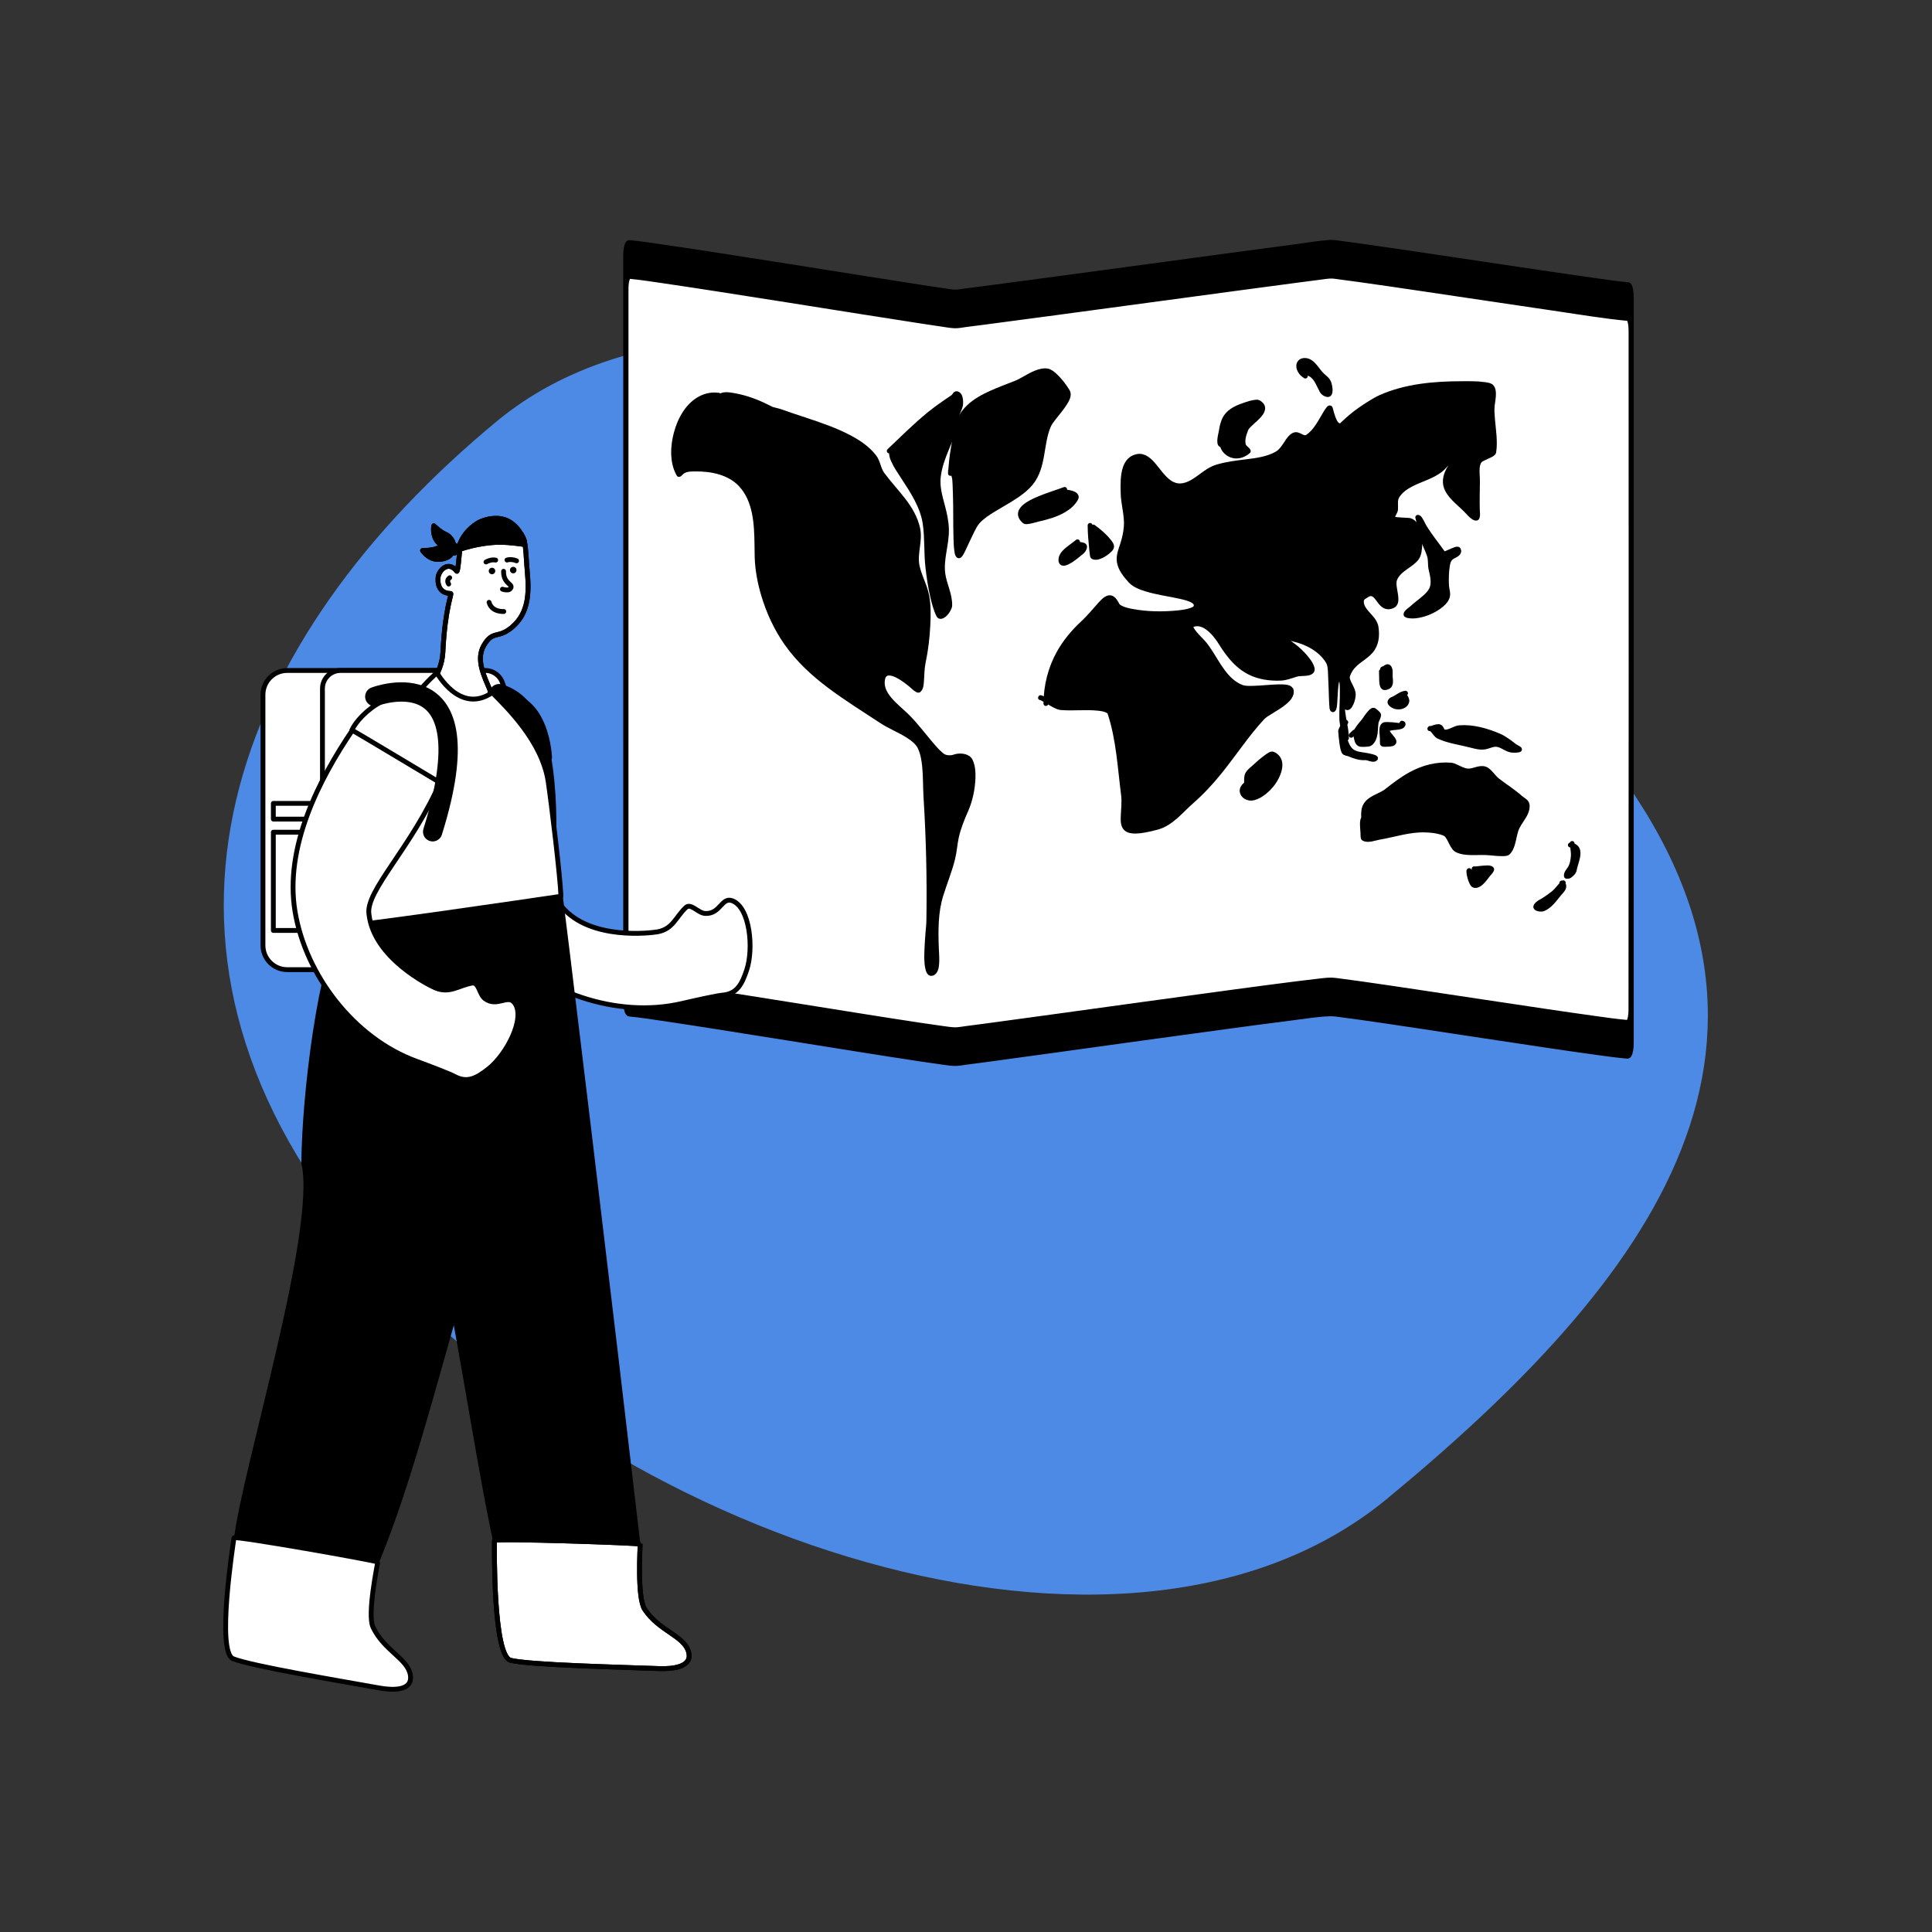 <?xml version="1.0" encoding="UTF-8" standalone="no"?><!DOCTYPE svg PUBLIC "-//W3C//DTD SVG 1.1//EN" "http://www.w3.org/Graphics/SVG/1.1/DTD/svg11.dtd"><svg width="100%" height="100%" viewBox="0 0 1667 1667" version="1.1" xmlns="http://www.w3.org/2000/svg" xmlns:xlink="http://www.w3.org/1999/xlink" xml:space="preserve" xmlns:serif="http://www.serif.com/" style="fill-rule:evenodd;clip-rule:evenodd;stroke-linecap:round;stroke-linejoin:round;stroke-miterlimit:1.5;"><rect x="0" y="0" width="1667" height="1667" fill="#333333" stroke="none"/><rect id="Window" x="0" y="0" width="1666.67" height="1666.67" style="fill:none;"/><g id="Window1" serif:id="Window"><path d="M1196.93,1293.09c-226.717,187.216 -677.254,33.013 -889.302,-223.775c-212.048,-256.788 -105.306,-518.918 121.41,-706.134c226.717,-187.216 734.053,18.709 946.101,275.497c212.048,256.788 48.507,467.197 -178.209,654.412Z" style="fill:#4D8AE5;"/><g><g><g><g><g><path d="M1407.57,259.146c0,-3.475 -0.008,-7.142 -0.866,-10.527c-0.255,-1.005 -0.754,-2.853 -2.001,-2.967c-8.391,-0.766 -16.753,-2.015 -25.099,-3.172c-14.118,-1.956 -28.222,-4.016 -42.323,-6.09c-37.538,-5.521 -75.053,-11.203 -112.585,-16.765c-16.64,-2.466 -33.282,-4.925 -49.941,-7.254c-5.604,-0.783 -11.21,-1.556 -16.824,-2.261c-3.315,-0.416 -6.908,-1.21 -10.265,-1.003c-9.697,0.598 -19.432,2.36 -29.06,3.625c-17.44,2.292 -34.875,4.632 -52.309,6.977c-51.776,6.963 -103.541,14.006 -155.317,20.968c-19.175,2.578 -38.35,5.153 -57.533,7.666c-6.636,0.87 -13.274,1.736 -19.916,2.562c-3.152,0.392 -6.497,1.131 -9.686,1.074c-3.157,-0.057 -6.382,-0.738 -9.5,-1.184c-5.883,-0.842 -11.76,-1.738 -17.635,-2.639c-18.002,-2.762 -35.991,-5.616 -53.98,-8.468c-41.354,-6.554 -82.699,-13.173 -124.076,-19.57c-15.713,-2.429 -31.43,-4.836 -47.165,-7.109c-9.409,-1.359 -18.839,-2.824 -28.305,-3.702c-1.405,-0.131 -2.06,1.737 -2.373,2.832c-0.939,3.274 -0.971,6.885 -0.971,10.27c-0,213.015 -0,426.03 -0,639.045c-0,3.473 0.041,7.178 1.019,10.532c0.325,1.114 0.94,2.867 2.278,2.993c9.303,0.877 18.568,2.343 27.812,3.702c15.476,2.276 30.934,4.683 46.388,7.109c40.966,6.431 81.901,13.07 122.857,19.571c18.136,2.878 36.274,5.75 54.433,8.467c6.113,0.915 12.228,1.817 18.353,2.639c3.567,0.479 7.218,1.136 10.824,1.184c3.237,0.043 6.6,-0.67 9.8,-1.074c6.494,-0.82 12.982,-1.689 19.47,-2.562c18.651,-2.509 37.293,-5.088 55.935,-7.666c50.791,-7.023 101.572,-14.12 152.385,-20.968c17.683,-2.383 35.368,-4.745 53.069,-6.977c10.872,-1.371 21.906,-3.244 32.869,-3.624c3.62,-0.126 7.337,0.556 10.917,1.003c5.598,0.698 11.186,1.473 16.773,2.26c16.435,2.317 32.852,4.783 49.266,7.254c37.046,5.577 74.073,11.285 111.132,16.766c14.141,2.091 28.286,4.159 42.449,6.09c8.729,1.189 17.481,2.462 26.263,3.171c1.397,0.113 2.071,-1.77 2.397,-2.858c0.978,-3.268 1.041,-6.884 1.041,-10.274c0,-213.015 0,-426.03 0,-639.046Z" style="stroke:#000;stroke-width:4.17px;"/><path d="M1407.3,287.138c-0.002,-3.139 -0.049,-6.411 -0.82,-9.481c-0.226,-0.904 -0.667,-2.746 -1.913,-2.866c-21.392,-2.053 -42.693,-5.673 -63.93,-8.783c-37.84,-5.541 -75.653,-11.243 -113.484,-16.837c-17.552,-2.595 -35.105,-5.187 -52.68,-7.645c-5.779,-0.808 -11.561,-1.607 -17.353,-2.333c-3.015,-0.377 -6.268,-1.059 -9.327,-0.93c-3.113,0.131 -6.257,0.69 -9.341,1.077c-5.789,0.727 -11.573,1.483 -17.357,2.242c-17.986,2.36 -35.963,4.774 -53.941,7.191c-52.213,7.021 -104.414,14.119 -156.628,21.134c-19.817,2.662 -39.634,5.322 -59.461,7.911c-5.823,0.761 -11.646,1.517 -17.474,2.242c-3.177,0.395 -6.672,1.213 -9.895,1.076c-3.648,-0.155 -7.329,-0.865 -10.93,-1.383c-5.422,-0.78 -10.837,-1.599 -16.251,-2.426c-17.435,-2.664 -34.855,-5.421 -52.275,-8.178c-41.573,-6.579 -83.132,-13.236 -124.729,-19.681c-15.234,-2.361 -30.473,-4.7 -45.73,-6.928c-10.094,-1.475 -20.21,-3.062 -30.375,-4.044c-1.343,-0.13 -1.95,1.579 -2.241,2.52c-0.925,2.998 -0.985,6.294 -0.986,9.394c-0.063,194.351 0.034,388.702 0.014,583.053c-0,3.194 0.078,6.592 1.057,9.675c0.313,0.985 0.894,2.581 2.189,2.705c10.067,0.972 20.086,2.565 30.08,4.044c15.052,2.227 30.086,4.568 45.117,6.928c41.197,6.47 82.358,13.147 123.544,19.681c17.515,2.779 35.032,5.55 52.573,8.178c6.314,0.946 12.632,1.88 18.963,2.723c3.265,0.435 6.583,0.979 9.884,1.087c3.313,0.108 6.826,-0.666 10.091,-1.077c5.722,-0.72 11.439,-1.478 17.156,-2.241c19.349,-2.583 38.686,-5.249 58.024,-7.912c51.327,-7.068 102.642,-14.215 153.992,-21.133c18.22,-2.455 36.442,-4.893 54.684,-7.192c6.17,-0.778 12.342,-1.543 18.522,-2.241c3.819,-0.432 7.686,-0.978 11.536,-1.078c3.233,-0.084 6.572,0.533 9.763,0.931c5.773,0.719 11.534,1.521 17.293,2.333c15.936,2.247 31.852,4.623 47.766,7.005c37.442,5.605 74.864,11.336 112.32,16.861c13.754,2.028 27.512,4.036 41.287,5.935c9.301,1.282 18.627,2.658 27.992,3.464c1.317,0.113 1.91,-1.633 2.192,-2.547c0.924,-3.003 0.999,-6.296 1.002,-9.4c0.186,-194.352 0.2,-388.702 0.08,-583.054Z" style="fill:#fff;stroke:#000;stroke-width:4.17px;"/></g></g><g><path d="M620.203,341.062c-11.558,-1.801 -21.707,4.708 -28.182,13.866c-2.271,3.213 -4.139,6.705 -5.66,10.33c-1.176,2.803 -2.145,5.693 -2.917,8.633c-2.95,11.233 -3.734,25.051 2.339,35.502c0.105,0.181 0.666,-0.324 0.734,-0.381c0.798,-0.658 1.48,-1.521 2.321,-2.114c3.177,-2.242 7.231,-2.168 10.953,-2.213c14.002,-0.169 29.457,2.806 39.41,13.467c12.741,13.647 13.673,34.056 13.898,51.657c0.047,3.666 0.047,7.334 0.166,10.999c0.359,11.036 2.446,22.012 5.597,32.578c4.372,14.657 10.902,28.806 19.668,41.368c20.677,29.629 52.497,47.748 81.97,67.3c7.463,4.952 15.995,8.09 23.493,13.019c3.75,2.464 7.777,5.496 9.794,9.646c2.446,5.033 3.395,10.738 3.965,16.251c0.931,9.009 0.635,18.078 1.203,27.107c2.223,35.351 3.032,70.839 2.457,106.255c-0.057,3.51 -0.48,7.028 -0.758,10.523c-0.203,2.566 -0.397,5.133 -0.56,7.703c-0.129,2.037 -0.241,4.076 -0.321,6.116c-0.219,5.574 -0.516,11.565 0.767,17.053c0.372,1.592 1.314,4.851 3.625,4.142c3.396,-1.043 3.881,-5.767 4.083,-8.69c0.048,-0.692 0.076,-1.385 0.091,-2.078c0.021,-0.992 0.014,-1.985 -0.009,-2.977c-0.029,-1.246 -0.085,-2.492 -0.15,-3.737c-0.075,-1.448 -0.169,-2.895 -0.222,-4.345c-0.563,-15.305 -0.697,-30.98 3.904,-45.752c3.27,-10.496 7.492,-20.709 10.153,-31.391c1.542,-6.192 1.851,-12.531 3.223,-18.741c1.759,-7.961 4.867,-15.546 8.148,-22.983c3.824,-8.666 5.895,-18.686 6.193,-28.127c0.153,-4.846 -0.181,-10.032 -2.262,-14.49c-1.928,-4.132 -7.818,-4.735 -11.778,-4.005c-1.709,0.316 -3.152,1.071 -4.955,1.179c-1.827,0.109 -3.828,0.027 -5.551,-0.671c-1.875,-0.76 -3.47,-2.212 -4.915,-3.587c-2.507,-2.385 -4.779,-5.02 -7.015,-7.655c-6.652,-7.839 -12.853,-16.124 -20.117,-23.418c-1.587,-1.593 -3.256,-3.102 -4.92,-4.613c-1.36,-1.236 -2.729,-2.462 -4.073,-3.715c-6.017,-5.609 -13.131,-12.82 -12.72,-21.756c0.053,-1.142 0.196,-2.293 0.529,-3.39c0.197,-0.65 0.465,-1.282 0.833,-1.854c2.568,-3.988 8.153,-1.955 11.499,-0.301c0.674,0.333 1.336,0.689 1.988,1.063c0.896,0.512 1.776,1.055 2.636,1.625c1.077,0.714 2.134,1.456 3.171,2.226c1.359,1.008 2.688,2.056 3.995,3.13c1.781,1.462 3.662,3.567 5.79,4.592c0.298,0.144 0.751,0.305 1.043,0.061c2.132,-1.778 2.187,-5.571 2.379,-8.048c0.411,-5.309 0.323,-10.697 1.449,-15.929c2.289,-10.641 3.512,-21.573 4.054,-32.435c0.412,-8.259 0.562,-16.79 -0.998,-24.959c-1.712,-8.969 -6.551,-16.97 -8.351,-25.911c-2.154,-10.704 2.891,-21.499 0.533,-32.175c-4.179,-18.916 -19.623,-31.785 -30.598,-46.81c-3.313,-4.536 -3.539,-10.555 -6.963,-15.023c-5.319,-6.941 -12.756,-12.025 -20.368,-16.155c-12.241,-6.64 -25.54,-11.134 -38.707,-15.531c-7.028,-2.348 -14.095,-4.587 -21.054,-7.137c-2.095,-0.767 -4.334,-1.203 -6.481,-1.79c-0.744,-0.204 -1.493,-0.405 -2.222,-0.661c-0.226,-0.079 -0.83,-0.302 -0.606,-0.386c-2.075,-1.029 -4.159,-2.042 -6.253,-3.033c-8.317,-3.937 -17.604,-7.019 -26.695,-8.447c-3.172,-0.498 -8.259,-1.299 -10.841,1.245" style="stroke:#000;stroke-width:4.17px;"/><path d="M767.262,389.098c11.399,-10.786 22.519,-21.924 34.692,-31.854c6.336,-5.169 13.029,-9.721 19.814,-14.263c0.708,-0.474 1.318,-1.142 1.82,-1.829c0.392,-0.536 0.59,-1.174 1.28,-1.397c1.191,-0.385 2.283,0.603 2.846,1.548c1.214,2.037 1.263,4.717 1.19,7.011c-0.085,2.662 -1.626,5.378 -2.525,7.818c-1.224,3.325 -1.969,6.594 -2.525,10.082c-1.163,7.292 -4.278,14.114 -7.074,20.89c-3.229,7.822 -6.198,15.81 -7.171,24.27c-1.003,8.71 1.477,17.115 3.689,25.443c1.713,6.452 3.161,12.977 3.349,19.673c0.364,12.996 -4.85,25.61 -3.112,38.613c1.24,9.282 6.19,17.843 5.927,27.378c-0.027,0.968 -0.496,1.963 -0.905,2.811c-1.012,2.095 -2.465,4.129 -4.347,5.525c-1.192,0.884 -3.359,1.876 -4.25,0.064c-2.553,-5.188 -4.046,-10.912 -5.319,-16.52c-1.877,-8.267 -3.113,-16.68 -4.066,-25.099c-1.412,-12.473 -0.496,-25.112 -2.316,-37.545c-2.181,-14.9 -11.07,-28.157 -19.1,-40.458c-2.993,-4.585 -6.207,-9.21 -8.408,-14.253c-0.943,-2.161 -1.882,-4.728 -1.355,-7.126" style="stroke:#000;stroke-width:4.17px;"/><path d="M820.228,405.88c-0.575,0.366 0.085,0.981 0.386,1.276c0.843,0.825 1.858,1.6 2.277,2.747c0.9,2.466 1.003,5.159 1.109,7.754c0.119,2.935 0.207,5.872 0.306,8.808c0.431,12.781 0.089,25.578 0.505,38.361c0.109,3.35 0.221,6.725 0.674,10.05c0.185,1.363 0.352,3.392 1.362,4.486c0.633,0.684 1.435,-0.327 1.795,-0.815c1.14,-1.547 1.954,-3.36 2.78,-5.086c2.363,-4.938 4.546,-9.961 7.022,-14.846c1.481,-2.922 2.972,-6.158 5.209,-8.604c3.891,-4.257 8.836,-7.45 13.722,-10.434c6.866,-4.193 13.984,-7.99 20.596,-12.589c4.35,-3.026 8.576,-6.416 11.856,-10.612c10.895,-13.936 8.209,-32.959 14.716,-48.631c1.209,-2.913 3.333,-5.477 5.254,-7.939c3.086,-3.954 6.399,-7.792 9.063,-12.058c1.684,-2.696 4.157,-6.945 2.191,-10.113c-3.139,-5.059 -6.945,-10.046 -11.414,-14.021c-1.759,-1.565 -3.931,-3.329 -6.371,-3.61c-3.211,-0.369 -6.479,0.551 -9.438,1.707c-6.333,2.475 -11.811,6.745 -18.15,9.154c-3.436,1.305 -6.867,2.623 -10.279,3.99c-13.412,5.376 -28.727,11.635 -36.236,24.861c-1.458,2.568 -2.583,5.317 -3.406,8.152c-1.173,4.046 -1.55,8.071 -2.138,12.205c-0.605,4.247 -1.401,8.463 -2.02,12.708c-0.516,3.544 -0.764,7.143 -1.102,10.707c-0.115,1.204 -0.228,2.408 -0.327,3.613c-0.038,0.459 -0.075,0.918 -0.099,1.378c-0.005,0.078 0.016,0.578 0.019,0.573" style="stroke:#000;stroke-width:4.17px;"/><path d="M902.425,607.033c0.154,-15.319 3.871,-30.451 11.377,-43.845c5.344,-9.537 12.412,-18.011 20.419,-25.424c5.25,-4.86 9.766,-10.365 14.524,-15.688c0.456,-0.51 0.915,-1.016 1.383,-1.514c2.403,-2.559 6.374,-6.772 10.046,-3.847c0.666,0.531 1.23,1.183 1.733,1.868c0.754,1.024 1.384,2.137 1.958,3.27c0.679,1.339 2.139,2.204 3.431,2.836c2.937,1.436 6.222,2.178 9.417,2.779c12.897,2.424 26.63,2.623 39.663,1.282c3.826,-0.394 7.769,-0.899 11.414,-2.186c1.368,-0.483 3.365,-1.23 4.001,-2.705c1.977,-4.585 -4.457,-6.749 -7.673,-7.738c-0.788,-0.243 -1.582,-0.464 -2.379,-0.673c-1.041,-0.272 -2.089,-0.522 -3.139,-0.759c-10.047,-2.264 -20.362,-3.497 -30.206,-6.618c-4.65,-1.474 -9.762,-3.407 -13.108,-7.128c-4.153,-4.617 -8.661,-10.092 -9.551,-16.462c-0.7,-5.008 1.269,-9.853 2.791,-14.521c1.641,-5.033 2.832,-10.171 3.247,-15.455c0.792,-10.098 -2.716,-19.936 -2.748,-30.003c-0.005,-1.839 -0.075,-3.677 -0.073,-5.516c0.002,-1.555 0.036,-3.111 0.128,-4.663c0.408,-6.899 1.915,-16.024 8.939,-19.361c1.045,-0.497 2.145,-0.888 3.284,-1.102c6.022,-1.137 10.717,3.502 14.287,7.739c1.177,1.397 2.303,2.836 3.436,4.268c4.837,6.11 10.761,13.584 19.368,13.365c1.478,-0.037 2.945,-0.293 4.363,-0.707c10.218,-2.979 16.948,-12.394 27.128,-15.524c8.375,-2.575 17.078,-3.58 25.745,-4.638c8.766,-1.07 17.778,-2.298 25.661,-6.54c4.026,-2.167 6.482,-6.127 8.926,-9.831c1.606,-2.432 3.365,-5.165 6.05,-6.524c4.37,-2.211 7.888,4.333 12.159,1.375c5.876,-4.07 9.558,-10.575 13.091,-16.603c1.472,-2.511 2.891,-5.13 4.703,-7.422c0.237,-0.3 0.804,-1.092 1.292,-0.898c0.4,0.159 0.427,0.85 0.52,1.194c0.318,1.169 0.636,2.338 0.979,3.5c0.29,0.983 0.595,1.961 0.93,2.929c0.199,0.571 0.407,1.14 0.631,1.702c1.033,2.595 2.954,6.847 6.476,6.011c0.312,-0.074 0.641,-0.455 0.857,-0.651c0.697,-0.635 1.368,-1.299 2.05,-1.949c2.126,-2.026 4.317,-3.982 6.591,-5.842c4.611,-3.772 9.508,-7.188 14.567,-10.33c3.252,-2.02 6.576,-4.09 10.084,-5.651c21.615,-9.624 46.287,-11.769 69.681,-11.806c6.652,-0.011 13.382,-0.21 19.985,0.768c1.83,0.271 5.168,0.566 6.397,2.326c1.041,1.489 1.316,3.405 1.379,5.18c0.13,3.626 -0.722,7.158 -1.086,10.744c-0.422,4.158 -0.033,8.402 0.334,12.548c0.794,8.967 2.357,18.372 0.993,27.381c-0.242,1.322 -2.036,2.173 -3.089,2.718c-1.955,1.01 -4.007,1.814 -5.978,2.79c-1.096,0.542 -2.39,1.148 -3.162,2.137c-1.293,1.657 -1.785,3.798 -1.994,5.848c-0.412,4.03 0.246,8.06 0.185,12.093c-0.12,8.013 -0.294,16.028 -0.123,24.041c0.011,0.53 0.07,1.068 0.105,1.593c0.101,1.492 0.198,3.046 -0.073,4.526c-0.088,0.482 -0.282,1.279 -0.866,1.377c-1.034,0.172 -2.102,-0.509 -2.902,-1.076c-2.037,-1.443 -3.628,-3.38 -5.343,-5.167c-1.371,-1.428 -2.813,-2.787 -4.261,-4.136c-5.751,-5.355 -13.649,-11.697 -14.278,-20.227c-0.443,-6.002 2.838,-12.035 6.465,-16.543c1.394,-1.731 3.423,-2.858 4.905,-4.516c0.667,-0.745 1.348,-1.68 1.335,-2.727c-0.006,-0.421 -1.504,0.489 -1.546,0.514c-0.122,0.073 -0.244,0.147 -0.365,0.222c-0.123,0.076 -0.238,0.168 -0.368,0.234c-0.995,0.506 -2.047,0.887 -3.048,1.38c-4.701,2.311 -7.374,7.038 -11.384,10.22c-7.338,5.823 -16.86,8.183 -25.088,12.379c-4.946,2.522 -9.765,5.788 -12.622,10.681c-1.984,3.397 -0.95,7.442 -1.22,11.155c-0.188,2.587 -2.825,4.76 -2.394,7.416c0.202,1.246 2.927,1.327 3.771,1.424c2.572,0.296 5.168,0.334 7.75,0.506c1.262,0.083 2.887,0.052 4.076,0.61c5.355,2.515 7.001,9.46 7.518,14.783c0.111,1.141 0.173,2.286 0.192,3.431c0.027,1.625 -0.031,3.253 -0.177,4.871c-0.198,2.178 -0.496,4.438 -1.262,6.499c-1.273,3.424 -4.359,5.819 -7.213,7.887c-4.854,3.518 -10.659,6.894 -12.968,12.759c-0.754,1.914 -0.666,4.098 -0.457,6.102c0.333,3.174 1.125,6.283 1.426,9.46c0.269,2.84 0.097,6.306 -2.952,7.557c-0.859,0.352 -1.756,0.626 -2.679,0.749c-4.775,0.634 -7.43,-3.642 -9.902,-6.966c-1.826,-2.457 -4.243,-5.228 -7.637,-4.079c-0.694,0.235 -1.344,0.588 -1.95,0.996c-1.59,1.069 -4.158,2.126 -4.527,4.301c-0.552,3.258 0.896,6.28 2.771,8.85c3.262,4.47 8.865,8.582 9.754,14.425c1.138,7.473 0.447,15.094 -4.749,20.981c-3.758,4.257 -8.857,6.962 -13.039,10.74c-3.127,2.826 -5.468,6.269 -6.767,10.293c-0.67,2.073 0.404,4.438 1.261,6.269c1.579,3.373 4.074,7.135 3.604,11.06c-0.351,2.926 -1.267,6.157 -2.913,8.627c-0.867,1.3 -2.261,2.343 -3.503,0.84c-0.286,-0.347 -0.515,-0.738 -0.716,-1.139c-0.304,-0.606 -0.588,-1.223 -0.898,-1.827c-0,-0 -0.592,-1.062 -0.632,-0.99c-1.195,2.172 -0.592,5.705 -0.368,7.997c0.63,6.434 2.464,12.732 2.965,19.163c0.1,1.287 0.173,2.576 0.246,3.865c-2.007,-5.254 -3.89,-11.187 -4.049,-16.872c-0.223,-8.01 0.563,-16.024 0.416,-24.039c-0.07,-3.859 0.02,-8.481 -1.55,-12.119c-0.595,-1.379 -1.852,1.178 -2.094,1.514c-1.276,1.771 -1.536,4.302 -1.792,6.402c-0.575,4.71 -0.597,9.467 -0.96,14.194c-0.133,1.732 -0.237,3.556 -0.762,5.224c-0.258,0.82 -0.846,1.684 -1.518,0.644c-0.244,-0.377 -0.23,-1.067 -0.273,-1.478c-0.118,-1.117 -0.185,-2.241 -0.247,-3.362c-0.231,-4.16 -0.313,-8.326 -0.458,-12.49c-0.156,-4.495 -0.383,-8.987 -0.56,-13.481c-0.137,-3.46 -0.225,-7.332 -2.069,-10.388c-6.205,-10.285 -18.16,-16.567 -29.57,-19.201c-4.844,-1.119 -9.475,-2.992 -14.239,-4.384c-2.22,-0.649 -4.085,-2.197 -6.249,-3.001c-0.806,-0.299 -2.095,-0.598 -2.097,0.636c-0,0.222 0.405,0.429 0.554,0.525c0.773,0.497 1.617,0.89 2.444,1.286c3.538,1.695 7.308,3.031 10.716,4.97c8.025,4.566 15.811,10.943 21.258,18.43c1.365,1.877 2.732,3.961 3.351,6.225c0.241,0.881 0.421,2.022 -0.174,2.816c-1.001,1.336 -2.851,1.717 -4.406,1.936c-3.006,0.424 -6.231,0.062 -9.16,0.959c-4.44,1.36 -8.812,3.131 -13.512,3.295c-4.618,0.161 -9.264,-0.086 -13.815,-0.909c-3.621,-0.654 -7.179,-1.681 -10.56,-3.139c-11.886,-5.123 -20.017,-15.312 -26.701,-26.035c-0.973,-1.562 -1.989,-3.095 -3.078,-4.579c-0.821,-1.119 -1.68,-2.212 -2.584,-3.266c-4.72,-5.503 -12.193,-11.555 -19.817,-7.93c-1.755,0.834 -0.05,3.469 0.578,4.441c0.189,0.292 0.386,0.58 0.588,0.863c0.288,0.403 0.586,0.797 0.892,1.186c0.399,0.509 0.811,1.008 1.23,1.5c0.505,0.593 1.022,1.176 1.546,1.752c0.644,0.707 1.298,1.405 1.963,2.093c0.808,0.836 1.648,1.645 2.443,2.494c2.431,2.601 4.481,5.539 6.421,8.516c7.195,11.039 13.868,25.194 26.871,30.573c3.457,1.43 7.737,1.182 11.388,1.078c6.885,-0.195 13.736,-1.032 20.621,-1.221c0.754,-0.02 1.508,-0.031 2.261,-0.027c0.579,0.004 1.158,0.016 1.736,0.042c2.334,0.106 7.016,0.296 7.423,3.411c0.497,3.808 -2.457,7.072 -5.101,9.389c-3.874,3.395 -8.423,5.976 -12.783,8.669c-2.482,1.534 -5.226,3.055 -7.226,5.229c-13.357,14.51 -24.144,31.038 -36.486,46.368c-7.465,9.272 -15.578,18.08 -24.561,25.905c-9.204,8.018 -17.394,18.951 -29.757,22.258c-3.542,0.948 -7.114,1.81 -10.727,2.444c-2.405,0.422 -4.838,0.752 -7.281,0.821c-1.591,0.046 -3.204,-0.016 -4.766,-0.349c-0.858,-0.183 -1.703,-0.454 -2.484,-0.86c-3.876,-2.02 -4.061,-6.754 -3.939,-10.601c0.211,-6.598 1.157,-13.143 0.306,-19.735c-3.028,-23.438 -4.188,-47.622 -11.634,-70.236c-0.402,-1.221 -1.572,-1.988 -2.685,-2.497c-2.325,-1.063 -4.977,-1.427 -7.495,-1.701c-10.67,-1.161 -21.425,0.296 -32.093,-0.58c-1.833,-0.151 -3.636,-1.008 -5.253,-1.809c-2.963,-1.467 -5.695,-3.332 -8.591,-4.916c-0.97,-0.53 -1.918,-1.105 -2.916,-1.585c-0.03,-0.014 -1.009,-0.513 -1.009,-0.265" style="stroke:#000;stroke-width:4.17px;"/><path d="M1223.58,446.336c0.899,0.13 1.616,1.394 2.045,2.06c1.299,2.02 2.137,4.292 3.394,6.328c4.942,8.009 10.91,15.314 16.346,22.981c0.455,0.642 2.036,-0.113 2.523,-0.296c2.499,-0.936 4.852,-2.23 7.372,-3.114c0.608,-0.214 2.549,-1.046 3.033,-0.136c1.67,3.142 -2.448,4.704 -4.542,5.876c-0.438,0.245 -0.873,0.503 -1.27,0.812c-2.371,1.85 -3.087,4.096 -3.563,6.974c-0.947,5.732 -1.034,11.591 -0.781,17.383c0.14,3.228 1.661,6.59 0.679,9.807c-1.098,3.598 -4.263,6.388 -7.217,8.504c-5.192,3.72 -11.404,6.365 -17.686,7.52c-3.232,0.595 -6.698,0.824 -9.894,-0.095c-2.386,-0.686 0.61,-3.296 1.412,-3.977c0.334,-0.284 0.676,-0.56 1.023,-0.828c0.438,-0.34 0.925,-0.651 1.33,-1.032c3.702,-3.483 7.95,-6.334 11.713,-9.751c2.125,-1.929 4.247,-4.063 5.561,-6.647c2.687,-5.283 0.955,-12.18 -0.312,-17.558c-0.891,-3.782 -0.176,-7.775 -1.313,-11.516c-1.874,-6.166 -5.434,-11.735 -6.783,-18.073c-0.843,-3.956 -1.682,-7.913 -2.564,-11.86c-0.201,-0.899 -0.4,-1.8 -0.624,-2.695c-0.007,-0.025 -0.119,-0.607 -0.183,-0.609" style="stroke:#000;stroke-width:4.17px;"/><path d="M1169.11,632.726c1.746,-3.39 3.958,-6.489 6.496,-9.331c2.342,-2.623 3.959,-5.834 6.375,-8.425c0.746,-0.8 1.897,-2.163 3.106,-2.193c0.411,-0.011 0.963,0.512 1.265,0.733c0.922,0.673 1.831,1.424 2.577,2.292c0.234,0.272 0.627,0.701 0.606,1.1c-0.127,2.482 -1.92,4.518 -2.239,6.966c-0.737,5.654 0.119,13.447 -4.903,17.512c-1.091,0.884 -2.601,0.697 -3.897,0.917c-0.95,0.161 -1.908,-0.033 -2.862,0.025c-0.625,0.039 -1.263,0.03 -1.875,-0.111c-2.746,-0.637 -3.184,-4.264 -3.662,-6.511c-0.214,-1.004 -0.308,-2.029 -0.554,-3.028c-0.076,-0.308 -0.158,-0.899 -0.46,-1.091c-0.192,-0.121 -0.73,0.43 -0.842,0.526c-0.852,0.741 -1.569,1.653 -2.439,2.365" style="stroke:#000;stroke-width:4.17px;"/><path d="M1156.73,630.593c0.302,3.753 0.584,7.514 1.15,11.239c0.345,2.269 0.732,4.648 1.684,6.755c0.649,1.434 3.1,1.424 4.307,1.932c4.579,1.925 8.99,3.564 14.014,3.285c2.117,-0.117 4.212,1.167 6.33,1.357c0.884,0.08 1.982,0.041 2.584,-0.718c0.412,-0.518 -1.033,-0.997 -1.291,-1.092c-1.875,-0.689 -3.846,-1.043 -5.794,-1.453c-4.345,-0.917 -9.543,-0.886 -13.278,-3.654c-4.275,-3.169 -5.571,-9.617 -7.478,-14.185c-0.517,-1.237 -2.465,-1.658 -2.168,-3.213c0.566,-2.965 2.634,-5.267 4.438,-7.562" style="stroke:#000;stroke-width:4.17px;"/><path d="M1191.92,579.562c0,-0.091 -0.07,-0.326 0.003,-0.272c0.349,0.253 0.021,0.862 0.03,1.293c0.021,1.02 0.031,2.042 0.09,3.061c0.038,0.66 0.016,1.325 0.024,1.987c0.007,0.539 0.019,1.078 0.045,1.617c0.02,0.434 0.051,0.867 0.09,1.3c0.145,1.606 0.562,5.217 2.969,4.787c0.735,-0.131 1.47,-0.313 2.158,-0.612c3.74,-1.624 2.196,-6.4 2.181,-9.529c-0.012,-2.315 0.517,-5.724 -1.257,-7.621c-1.021,-1.092 -2.949,0.538 -3.776,1.073c-0.23,0.149 -1.985,0.426 -1.539,0.981" style="stroke:#000;stroke-width:4.17px;"/><path d="M1211.32,599.329c0.216,-0.286 1.002,1.22 1.036,1.284c0.594,1.125 1.776,3.082 1.542,4.421c-0.437,2.49 -2.541,4.111 -4.899,4.703c-3.397,0.851 -7.42,-0.188 -9.509,-3.118c-0.722,-1.012 0.605,-2.738 1.567,-3.067c4.065,-1.391 7.275,-4.999 11.688,-5.43" style="stroke:#000;stroke-width:4.17px;"/><path d="M1209.68,623.974c2.119,0.307 0.43,2.474 -0.769,2.895c-2.694,0.944 -5.819,0.724 -8.616,1.316c-0.914,0.193 -2.649,0.442 -3.148,1.388c-0.528,1 0.154,2.217 0.693,3.051c0.373,0.578 0.795,1.126 1.229,1.66c0.51,0.628 0.574,0.695 1.208,1.456c0.264,0.317 0.529,0.635 0.786,0.959c0.864,1.085 2.818,3.436 0.992,4.611c-0.259,0.166 -0.546,0.287 -0.838,0.383c-0.518,0.171 -1.06,0.269 -1.6,0.338c-0.932,0.12 -1.873,0.183 -2.813,0.162c-1.179,-0.025 -2.607,0.302 -3.741,-0.173c-0.277,-0.115 -0.275,-0.763 -0.297,-0.984c-0.105,-1.072 -0.037,-2.146 -0.035,-3.22c0.002,-0.954 -0.101,-1.909 -0.176,-2.858c-0.046,-0.591 -0.093,-1.182 -0.129,-1.774c-0.128,-2.087 -0.589,-6.076 1.412,-7.574c0.832,-0.623 2.434,-0.497 3.366,-0.498c2.935,-0.003 5.91,0.284 8.811,0.703c0.959,0.139 2.071,0.042 3.019,-0.156c0.211,-0.044 0.813,-0.142 0.814,-0.467" style="stroke:#000;stroke-width:4.17px;"/><path d="M1233.7,628.768c2.051,-0.364 3.957,-1.342 6.022,-1.696c0.872,-0.15 2.025,-0.308 2.801,0.237c1.914,1.344 1.394,4.279 4.3,4.341c4.526,0.097 8.159,-3.421 12.614,-3.76c11.457,-0.874 23.319,2.564 33.771,6.985c5.072,2.146 9.303,5.586 13.651,8.89c1.036,0.787 2.313,1.276 3.398,2.005c0.193,0.13 0.913,0.508 0.873,0.832c-0.042,0.332 -0.686,0.424 -0.919,0.473c-1.146,0.244 -2.341,0.259 -3.507,0.298c-1.949,0.066 -3.859,-0.281 -5.65,-1.051c-3.109,-1.336 -5.739,-3.428 -9.157,-3.967c-3.767,-0.594 -6.951,1.462 -10.552,2.122c-4.027,0.738 -8.333,-0.443 -12.202,-1.453c-9.239,-2.413 -19.068,-3.567 -27.807,-7.627c-1.999,-0.928 -3.335,-3.318 -4.711,-4.889c-0.664,-0.759 -1.579,-1.882 -2.661,-2.039" style="stroke:#000;stroke-width:4.17px;"/><path d="M1176.63,707.966c-0.038,-3.551 -0.472,-7.472 0.666,-10.922c2.772,-8.402 13.068,-9.722 19.261,-14.59c6.549,-5.147 13.185,-10.24 20.502,-14.264c10.704,-5.887 22.631,-9.009 34.881,-8.03c1.611,0.128 3.194,0.903 4.637,1.557c2.958,1.341 6.036,3.072 9.32,3.479c5.172,0.641 10.087,-3.286 15.22,-1.789c1.674,0.489 3.07,1.803 4.276,3.002c2.264,2.251 4.123,5.005 6.654,6.976c6.546,5.098 13.666,9.464 19.854,15.017c1.872,1.68 5.045,2.848 5.658,5.576c0.563,2.5 -0.128,5.086 -1.138,7.379c-1.913,4.342 -5.126,7.932 -7.221,12.166c-2.309,4.668 -2.671,10.081 -4.207,15.006c-0.806,2.582 -1.909,5.246 -3.919,7.132c-1.124,1.054 -3.449,0.923 -4.853,0.944c-4.506,0.067 -8.952,-0.651 -13.439,-0.888c-5.867,-0.31 -11.748,0.347 -17.609,-0.25c-2.898,-0.296 -5.931,-0.831 -8.487,-2.306c-1.347,-0.777 -2.283,-2.22 -3.077,-3.511c-1.74,-2.831 -2.851,-6.138 -4.917,-8.757c-1.188,-1.504 -3.253,-2.228 -5.011,-2.768c-4.508,-1.384 -9.365,-1.853 -14.056,-1.992c-13.669,-0.403 -26.519,4.091 -39.844,6.358c-3.871,0.658 -9.303,3.085 -13.186,0.94c-0.327,-0.181 -0.399,-0.778 -0.451,-1.087c-0.189,-1.125 -0.153,-2.275 -0.165,-3.411c-0.012,-1.036 -0.13,-2.075 -0.212,-3.107c-0.055,-0.692 -0.106,-1.385 -0.146,-2.079c-0.114,-1.966 -0.246,-4.078 0.214,-6.015c0.174,-0.733 0.521,-1.73 1.379,-1.886" style="stroke:#000;stroke-width:4.17px;"/><path d="M1271.9,749.625c1.227,0.181 2.551,-0.057 3.765,-0.189c2.336,-0.253 4.677,-0.575 7.029,-0.607c1.268,-0.017 3.425,-0.139 4.32,1.019c0.21,0.271 0.006,0.713 -0.119,0.968c-0.367,0.753 -0.927,1.424 -1.462,2.06c-0.158,0.187 -0.369,0.43 -0.533,0.615c-0.227,0.254 -0.47,0.506 -0.688,0.77c-0.709,0.86 -1.358,1.771 -2.038,2.654c-0.445,0.579 -0.902,1.15 -1.371,1.71c-1.977,2.355 -5.143,6.009 -8.649,5.385c-1.022,-0.182 -1.699,-1.416 -2.129,-2.222c-1.185,-2.221 -1.879,-4.751 -2.354,-7.209c-0.164,-0.847 -0.309,-1.725 -0.296,-2.59c0.003,-0.18 -0.022,-0.819 0.278,-0.843" style="stroke:#000;stroke-width:4.17px;"/><path d="M1354.93,729.128c1.05,0.15 2.099,0.395 3.071,0.828c5.313,2.367 3.54,9.065 2.289,13.385c-0.315,1.088 -0.646,2.172 -0.961,3.261c-0.356,1.228 -0.702,2.465 -0.919,3.727c-0.432,2.5 -2.357,3.868 -4.195,5.385c-0.459,0.379 -1.531,0.363 -2.087,0.376c-0.114,0.003 -0.57,0.038 -0.601,-0.144c-0.439,-2.527 2.169,-5.069 3.313,-7.002c1.796,-3.032 2.401,-6.832 2.681,-10.294c0.197,-2.443 -0.295,-4.874 -0.513,-7.299c-0.076,-0.853 -0.189,-1.704 -0.316,-2.552c-0.009,-0.059 -0.242,-1.562 -0.253,-0.853" style="stroke:#000;stroke-width:4.17px;"/><path d="M1347.57,761.864c0.394,0.258 0.766,0.558 1.075,0.915c1.95,2.262 -0.44,5.104 -1.972,6.811c-0.419,0.467 -0.851,0.925 -1.251,1.409c-3.881,4.709 -7.94,10.729 -13.838,13.163c-1.539,0.635 -3.874,0.286 -5.367,-0.389c-0.869,-0.393 -1.49,-1.13 -0.937,-2.069c1.524,-2.59 5.036,-3.927 7.404,-5.503c2.516,-1.676 5.021,-3.377 7.385,-5.266c3.344,-2.674 5.656,-6.357 8.792,-9.242" style="stroke:#000;stroke-width:4.17px;"/><path d="M1072.36,679.977c2.04,-0.275 2.858,-1.902 3.093,-3.819c0.338,-2.764 -0.29,-6.04 1.185,-8.571c1.159,-1.99 3.496,-3.712 5.15,-5.229c3.371,-3.093 6.791,-6.172 10.484,-8.88c0.396,-0.29 0.796,-0.575 1.201,-0.851c0.99,-0.676 3.401,-2.589 4.834,-1.974c3.322,1.424 5.601,4.256 6.019,7.9c0.29,2.52 -0.21,5.121 -0.985,7.513c-2.21,6.831 -6.908,13.023 -12.501,17.459c-2.735,2.169 -5.848,4.031 -9.247,4.923c-2.323,0.61 -4.866,0.218 -6.879,-1.102c-2.604,-1.708 -3.855,-4.853 -2.311,-7.676c0.518,-0.946 1.26,-1.755 2.086,-2.441" style="stroke:#000;stroke-width:4.17px;"/><path d="M912.313,425.184c-0.001,-0.361 0.79,-0.485 1.008,-0.53c1.079,-0.223 2.207,-0.248 3.305,-0.244c0.924,0.003 1.849,0.047 2.77,0.126c0.696,0.059 1.39,0.139 2.081,0.243c0.548,0.083 1.093,0.18 1.634,0.297c2.25,0.485 6.936,1.905 5.145,5.142c-2.346,4.238 -6.128,7.462 -10.258,9.891c-6.712,3.949 -14.371,6.084 -21.913,7.791c-2.977,0.674 -5.859,1.727 -8.896,2.136c-0.933,0.126 -2.469,0.397 -3.261,-0.297c-0.845,-0.74 -1.633,-1.562 -2.262,-2.496c-0.385,-0.573 -0.71,-1.191 -0.93,-1.846c-1.615,-4.813 3.412,-8.604 6.954,-10.767c0.754,-0.46 1.522,-0.894 2.301,-1.31c0.97,-0.517 1.956,-1.004 2.951,-1.47c1.356,-0.635 2.73,-1.231 4.114,-1.801c1.596,-0.657 3.207,-1.279 4.826,-1.881c2.253,-0.836 4.521,-1.632 6.795,-2.412c3.33,-1.143 6.686,-2.233 9.978,-3.486" style="stroke:#000;stroke-width:4.17px;"/><path d="M943.345,454.71c4.832,3.47 9.645,7.588 13.377,12.255c1.011,1.265 3.069,3.692 2.241,5.536c-0.554,1.234 -1.717,2.251 -2.715,3.119c-2.46,2.139 -5.42,4.069 -8.585,4.951c-1.523,0.424 -3.359,0.631 -4.744,-0.305c-0.335,-0.227 -0.363,-1.174 -0.42,-1.513c-0.247,-1.485 -0.396,-2.988 -0.543,-4.486c-0.679,-6.929 -1.381,-13.976 -1.398,-20.938" style="stroke:#000;stroke-width:4.17px;"/><path d="M929.49,468.845c-0.356,0.368 1.141,0.687 1.248,0.713c1.401,0.35 3.166,0.349 4.459,1.047c1.441,0.777 0.086,3.359 -0.583,4.234c-1.03,1.347 -2.656,2.45 -3.943,3.525c-2.968,2.483 -6.124,4.989 -9.623,6.684c-1.56,0.755 -4.562,1.966 -5.419,-0.361c-0.145,-0.394 -0.208,-0.815 -0.232,-1.233c-0.288,-5.01 4.945,-8.839 8.453,-11.508c0.812,-0.618 1.633,-1.224 2.451,-1.832c1.156,-0.86 2.313,-1.721 3.423,-2.639" style="stroke:#000;stroke-width:4.17px;"/><path d="M1054.16,383.978c-2.035,-0.156 -1.787,-3.365 -1.676,-4.731c0.027,-0.329 0.063,-0.663 0.103,-0.991c0.062,-0.499 0.138,-0.997 0.222,-1.492c0.105,-0.625 0.224,-1.248 0.353,-1.868c0.178,-0.857 0.399,-1.711 0.536,-2.576c0.433,-2.729 0.951,-5.469 1.865,-8.084c0.584,-1.67 1.344,-3.282 2.346,-4.745c3.777,-5.513 10.492,-8.18 16.568,-10.228c2.606,-0.878 5.288,-1.712 8.014,-2.122c1.044,-0.157 2.519,-0.42 3.488,0.161c0.782,0.469 1.531,1.015 2.157,1.682c3.426,3.653 -0.294,8.102 -2.993,10.837c-0.515,0.521 -1.042,1.03 -1.576,1.531c-0.815,0.766 -1.647,1.514 -2.475,2.265c-1.054,0.955 -2.112,1.908 -3.118,2.914c-1.148,1.147 -2.42,2.443 -3.018,3.99c-1.609,4.162 -3.436,9.374 -1.942,13.838c0.453,1.352 2.219,2.549 3.118,3.502c0.163,0.173 1.244,1.17 0.859,1.504c-3.173,2.76 -7.262,4.499 -11.518,4.044c-6.853,-0.733 -12.625,-7.247 -10.673,-14.262" style="stroke:#000;stroke-width:4.17px;"/><path d="M1126.59,321.493c1.527,0.279 3.026,0.754 4.375,1.532c5.115,2.946 7.02,9.527 9.775,14.374c0.834,1.467 2.466,2.559 4.089,2.962c0.938,0.233 1.956,0.16 2.385,-0.83c1.03,-2.376 0.239,-6.17 -0.388,-8.453c-1.034,-3.772 -4.196,-5.367 -6.751,-8.033c-2.687,-2.804 -4.643,-6.224 -7.484,-8.903c-1.4,-1.321 -3.062,-2.574 -4.992,-2.953c-0.889,-0.174 -1.806,-0.246 -2.709,-0.147c-3.343,0.367 -4.887,3.255 -4.112,6.376c0.734,2.958 2.946,5.519 5.519,7.07" style="stroke:#000;stroke-width:4.17px;"/></g></g></g><g><g><path d="M435.921,599.42c-0,-11.537 -9.366,-20.903 -20.902,-20.903l-167.218,0c-11.536,0 -20.902,9.366 -20.902,20.903l-0,216.323c-0,11.537 9.366,20.903 20.902,20.903l167.218,-0c11.536,-0 20.902,-9.366 20.902,-20.903l-0,-216.323Z" style="fill:#fff;stroke:#000;stroke-width:4.17px;"/><path d="M434.326,594.128c-0,-8.616 -6.995,-15.611 -15.611,-15.611l-124.883,0c-8.616,0 -15.611,6.995 -15.611,15.611l0,226.907c0,8.616 6.995,15.611 15.611,15.611l124.883,-0c8.616,-0 15.611,-6.995 15.611,-15.611l-0,-226.907Z" style="fill:#fff;stroke:#000;stroke-width:4.17px;"/></g><rect x="235.848" y="718.042" width="34.838" height="84.784" style="fill:#fff;stroke:#000;stroke-width:4.17px;"/><rect x="235.848" y="693.182" width="34.838" height="13.565" style="fill:#fff;stroke:#000;stroke-width:4.17px;"/><g><path d="M567.424,803.993c13.225,-2.409 15.641,-12.739 24.345,-20.948c4.389,-4.151 10.587,4.858 16.696,5.126c13.171,0.635 14.158,-14.442 23.41,-10.959c15.291,5.803 18.572,41.248 12.372,59.821c-4.144,12.374 -8.407,20.539 -20.947,21.617c-5.051,0.452 -22.78,4.376 -34.902,7.196c-56.133,13.112 -120.599,-9.822 -158.153,-50.357c-38.296,-41.304 -45.444,-106.612 -44.67,-158.245c23.097,-13.046 66.768,-8.666 87.707,-5.066c10.831,61.629 -2.333,115.025 11.517,130.201c24.49,29.387 77.66,22.525 82.625,21.614" style="fill:#fff;fill-rule:nonzero;stroke:#000;stroke-width:4.17px;stroke-linecap:butt;stroke-miterlimit:2;"/><path d="M474.216,653.725c-0,0 -80.01,3.29 -89.097,3.927c-2.273,-14.716 7.88,-58.999 48.161,-58.443c39.166,0.549 40.936,54.516 40.936,54.516Z" style="fill:#fff;fill-rule:nonzero;stroke:#000;stroke-width:4.17px;stroke-linecap:butt;stroke-linejoin:miter;stroke-miterlimit:24;"/></g><path d="M430.545,598.521c21.263,5.925 43.372,31.088 37.212,117.37" style="fill:none;stroke:#000;stroke-width:16.67px;"/><path d="M483.751,771.634c-0.821,3.541 -37.454,171.946 -83.551,333.56c-27.903,97.828 -48.227,176.599 -74.447,240.608c-16.078,39.249 -126.156,25.359 -121.86,-16.942c5.62,-55.34 71.697,-268.311 58.236,-325.133c0.183,-56.751 14.576,-176.553 35.209,-206.058c30.302,-43.334 146.971,-68.407 186.413,-26.035Z" style="stroke:#000;stroke-width:4.17px;stroke-linecap:butt;stroke-linejoin:miter;stroke-miterlimit:10;"/><path d="M480.861,753.79c1.594,5.613 48.706,398.708 69.863,580.928c4.891,42.131 -96.943,68.335 -113.624,29.225c-21.823,-51.165 -58.83,-383.425 -95.795,-406.88c-36.201,-22.918 -34.988,-72.418 -33.074,-132.376c31.291,-42.625 117.623,-88.933 172.63,-70.897Z" style="stroke:#000;stroke-width:4.17px;stroke-linecap:butt;stroke-linejoin:miter;stroke-miterlimit:10;"/><path d="M382.149,562.663c-0.977,20.531 -15.343,32.089 -17.08,37.43c5.709,21.533 51.228,33.338 58.115,-3.628c-4.901,-12.072 -13.194,-27.031 -5.529,-39.877c7.617,-12.796 11.807,-5.415 23.371,-14.78c13.261,-10.738 15.9,-25.719 14.113,-46.16c-2.56,-29.188 0.313,-34.003 -15.527,-40.466c-25.788,21.822 -41.877,10.709 -42.863,19.053c-0.522,4.413 -1.621,20.039 -2.699,18.63c-7.342,-9.587 -15.583,-0.476 -16.074,5.502c-0.646,7.871 2.643,13.661 10.89,13.716c1.288,0.008 -4.901,12.416 -6.717,50.58" style="fill:#fff;fill-rule:nonzero;stroke:#000;stroke-width:4.17px;stroke-linecap:butt;stroke-miterlimit:2;"/><path d="M382.149,562.663c-0.977,20.531 -15.343,32.089 -17.08,37.43c5.709,21.533 51.228,33.338 58.115,-3.628c-4.901,-12.072 -13.194,-27.031 -5.529,-39.877c7.617,-12.796 11.807,-5.415 23.371,-14.78c13.261,-10.738 15.9,-25.719 14.113,-46.16c-2.56,-29.188 0.313,-34.003 -15.527,-40.466c-25.788,21.822 -41.877,10.709 -42.863,19.053c-0.522,4.413 -1.621,20.039 -2.699,18.63c-7.342,-9.587 -15.583,-0.476 -16.074,5.502c-0.646,7.871 2.643,13.661 10.89,13.716c1.288,0.008 -4.901,12.416 -6.717,50.58Z" style="fill:none;fill-rule:nonzero;stroke:#000;stroke-width:4.17px;stroke-linecap:butt;stroke-linejoin:miter;stroke-miterlimit:10;"/><path d="M387.143,503.934c0,0 -2.44,-3.1 0.886,-5.455" style="fill:none;fill-rule:nonzero;stroke:#000;stroke-width:4.17px;stroke-linejoin:miter;stroke-miterlimit:24;"/><path d="M419.336,484.885c1.768,-0.995 5.096,-2.27 8.341,-1.611" style="fill-rule:nonzero;stroke:#000;stroke-width:4.17px;stroke-linejoin:miter;stroke-miterlimit:10;"/><path d="M445.719,483.888c-2.075,-0.906 -5.492,-1.537 -8.293,-0.664" style="fill:none;fill-rule:nonzero;stroke:#000;stroke-width:4.17px;stroke-linejoin:miter;stroke-miterlimit:24;"/><path d="M434.497,492.924c-0.233,11.597 9.66,10.918 5.534,15.281c-1.209,1.277 -4.506,0.875 -6.5,0.171" style="fill:none;fill-rule:nonzero;stroke:#000;stroke-width:4.17px;stroke-linejoin:miter;stroke-miterlimit:24;"/><path d="M442.921,494.693c-1.575,0.063 -2.87,-1.187 -2.897,-2.713c-0.064,-1.575 1.188,-2.871 2.717,-2.898c1.575,-0.063 2.87,1.187 2.897,2.713c0.061,1.575 -1.189,2.87 -2.717,2.898" style="fill-rule:nonzero;"/><path d="M434.688,527.617c0,-0 -10.356,0.799 -12.698,-7.913" style="fill:none;fill-rule:nonzero;stroke:#000;stroke-width:4.17px;stroke-linejoin:miter;stroke-miterlimit:24;"/><path d="M483.988,773.349c-24.847,3.69 -187.114,27.527 -186.546,25.227c4.974,-20.15 34.443,-141.18 36.976,-151.316c9.871,-39.488 42.577,-66.751 42.577,-66.751c-0,0 19.896,36.325 47.736,17.084c12.84,13.073 43.133,42.191 48.273,76.945c2.866,19.376 10.482,82.606 10.984,98.811Z" style="fill:#fff;fill-rule:nonzero;stroke:#000;stroke-width:4.17px;stroke-linecap:butt;stroke-linejoin:miter;stroke-miterlimit:24;"/><g><path d="M375.509,852.366c12.373,5.256 20.068,-2.047 31.851,-4.121c5.948,-1.056 6.175,9.877 11.132,13.458c10.655,7.769 19.765,-4.285 25.581,3.709c9.585,13.252 -7.153,44.667 -22.539,56.777c-10.263,8.06 -18.312,12.539 -29.381,6.548c-4.468,-2.398 -21.436,-8.863 -33.114,-13.169c-54.102,-19.894 -95.356,-74.482 -104.454,-128.986c-9.296,-55.554 20.623,-114.043 49.646,-156.755c26.466,1.794 60.544,29.454 76.059,43.969c-24.82,57.44 -65.163,94.815 -61.931,115.105c4.309,38.011 52.501,61.498 57.15,63.465" style="fill:#fff;fill-rule:nonzero;stroke:#000;stroke-width:4.17px;stroke-linecap:butt;stroke-miterlimit:2;"/><path d="M380.22,675.601c-0,0 -68.652,-41.222 -76.595,-45.684c6.189,-13.543 39.007,-44.96 72.355,-22.359c32.419,21.984 4.24,68.043 4.24,68.043Z" style="fill:#fff;fill-rule:nonzero;stroke:#000;stroke-width:4.17px;stroke-linecap:butt;stroke-linejoin:miter;stroke-miterlimit:24;"/></g><path d="M451.063,469.61c0.913,0.118 1.67,-0.596 1.621,-1.517c-0.23,-4.164 -7.192,-16.462 -16.958,-19.651c-8.594,-2.806 -17.023,-0.259 -21.736,1.893c-2.509,1.147 -12.208,6.968 -16.773,18.098c-0.962,2.348 -1.443,4.44 -1.701,5.961c7.031,-2.418 16.174,-4.852 27.033,-6.009c11.345,-1.209 20.958,0.242 28.514,1.225" style="fill:#000;fill-rule:nonzero;stroke:#000;stroke-width:4.17px;stroke-linecap:butt;stroke-miterlimit:2;"/><path d="M451.063,469.61c0.913,0.118 1.67,-0.596 1.621,-1.517c-0.23,-4.164 -7.192,-16.462 -16.958,-19.651c-8.594,-2.806 -17.023,-0.259 -21.736,1.893c-2.509,1.147 -12.208,6.968 -16.773,18.098c-0.962,2.348 -1.443,4.44 -1.701,5.961c7.031,-2.418 16.174,-4.852 27.033,-6.009c11.345,-1.209 20.958,0.242 28.514,1.225Z" style="fill:none;fill-rule:nonzero;stroke:#000;stroke-width:4.17px;stroke-linecap:butt;stroke-linejoin:miter;stroke-miterlimit:24;"/><path d="M390.479,472.625c2.198,-2.18 -0.302,-9.162 -6.152,-11.695c-4.399,-1.903 -7.98,-5.477 -10.032,-7.273c-0.209,1.237 -1.341,8.6 3.559,14.153c3.82,4.331 10.631,6.795 12.625,4.815" style="fill:#000;fill-rule:nonzero;stroke:#000;stroke-width:4.17px;stroke-linecap:butt;stroke-miterlimit:2;"/><path d="M390.479,472.625c2.198,-2.18 -0.302,-9.162 -6.152,-11.695c-4.399,-1.903 -7.98,-5.477 -10.032,-7.273c-0.209,1.237 -1.341,8.6 3.559,14.153c3.82,4.331 10.631,6.795 12.625,4.815Z" style="fill:none;fill-rule:nonzero;stroke:#000;stroke-width:4.17px;stroke-linecap:butt;stroke-linejoin:miter;stroke-miterlimit:24;"/><path d="M389.435,477.329c0.054,-3.094 -6.608,-6.352 -12.571,-4.088c-4.482,1.701 -9.544,1.641 -12.268,1.782c0.711,1.033 5.035,7.095 12.426,7.658c5.759,0.438 12.364,-2.544 12.413,-5.352" style="fill:#000;fill-rule:nonzero;stroke:#000;stroke-width:4.17px;stroke-linecap:butt;stroke-miterlimit:2;"/><path d="M389.435,477.329c0.054,-3.094 -6.608,-6.352 -12.571,-4.088c-4.482,1.701 -9.544,1.641 -12.268,1.782c0.711,1.033 5.035,7.095 12.426,7.658c5.759,0.438 12.364,-2.544 12.413,-5.352Z" style="fill:none;fill-rule:nonzero;stroke:#000;stroke-width:4.17px;stroke-linecap:butt;stroke-linejoin:miter;stroke-miterlimit:24;"/><path d="M388.345,475.553c0.973,1.663 3.11,2.222 4.772,1.249c1.665,-0.973 2.225,-3.108 1.252,-4.771c-0.972,-1.663 -3.107,-2.223 -4.772,-1.249c-1.663,0.972 -2.224,3.108 -1.252,4.771" style="fill:#000;fill-rule:nonzero;stroke:#000;stroke-width:4.17px;stroke-linecap:butt;stroke-miterlimit:2;"/><path d="M388.345,475.553c0.972,1.662 3.11,2.222 4.773,1.25c1.662,-0.973 2.223,-3.111 1.252,-4.772c-0.972,-1.662 -3.111,-2.222 -4.773,-1.25c-1.663,0.973 -2.224,3.111 -1.252,4.772Z" style="fill:none;stroke:#000;stroke-width:4.17px;stroke-linecap:butt;stroke-linejoin:miter;stroke-miterlimit:24;"/><path d="M424.602,495.472c-1.575,0.063 -2.87,-1.187 -2.897,-2.713c-0.063,-1.575 1.188,-2.871 2.718,-2.898c1.574,-0.063 2.869,1.187 2.896,2.713c0.061,1.574 -1.189,2.869 -2.717,2.898" style="fill-rule:nonzero;"/><path d="M556.217,1388.48c12.258,18.761 33.702,22.725 37.818,36.529c4.156,13.886 -14.815,15.063 -24.924,14.706c-33.903,-1.22 -111.965,-3.064 -128.541,-7.144c-15.088,-3.745 -13.994,-96.957 -13.951,-103.36c0.011,-2.117 125.712,2.137 125.725,3.114c0.033,2.397 -2.726,46.055 3.873,56.155" style="fill:#fff;fill-rule:nonzero;stroke:#000;stroke-width:4.17px;stroke-linecap:butt;stroke-miterlimit:2;"/><path d="M321.82,1403.91c9.48,20.307 30.148,27.264 32.269,41.512c2.15,14.334 -16.797,12.816 -26.754,11.032c-33.389,-6.005 -110.405,-18.874 -126.237,-25.258c-14.407,-5.842 -0.136,-97.962 0.813,-104.294c0.31,-2.094 124.144,19.901 124.019,20.87c-0.306,2.377 -9.214,45.206 -4.11,56.138" style="fill:#fff;fill-rule:nonzero;stroke:#000;stroke-width:4.17px;stroke-linecap:butt;stroke-miterlimit:2;"/><path d="M556.217,1388.48c12.258,18.761 33.702,22.725 37.818,36.529c4.156,13.886 -14.815,15.063 -24.924,14.706c-33.903,-1.22 -111.965,-3.064 -128.541,-7.144c-15.088,-3.745 -13.994,-96.957 -13.951,-103.36c0.011,-2.117 125.712,2.137 125.725,3.114c0.033,2.397 -2.726,46.055 3.873,56.155Z" style="fill:none;fill-rule:nonzero;stroke:#000;stroke-width:4.17px;stroke-linecap:butt;stroke-linejoin:miter;stroke-miterlimit:10;"/><path d="M323.386,601.079c-0,0 98.201,-37.565 49.935,116.598" style="fill:none;stroke:#000;stroke-width:16.67px;"/></g></g></g></svg>